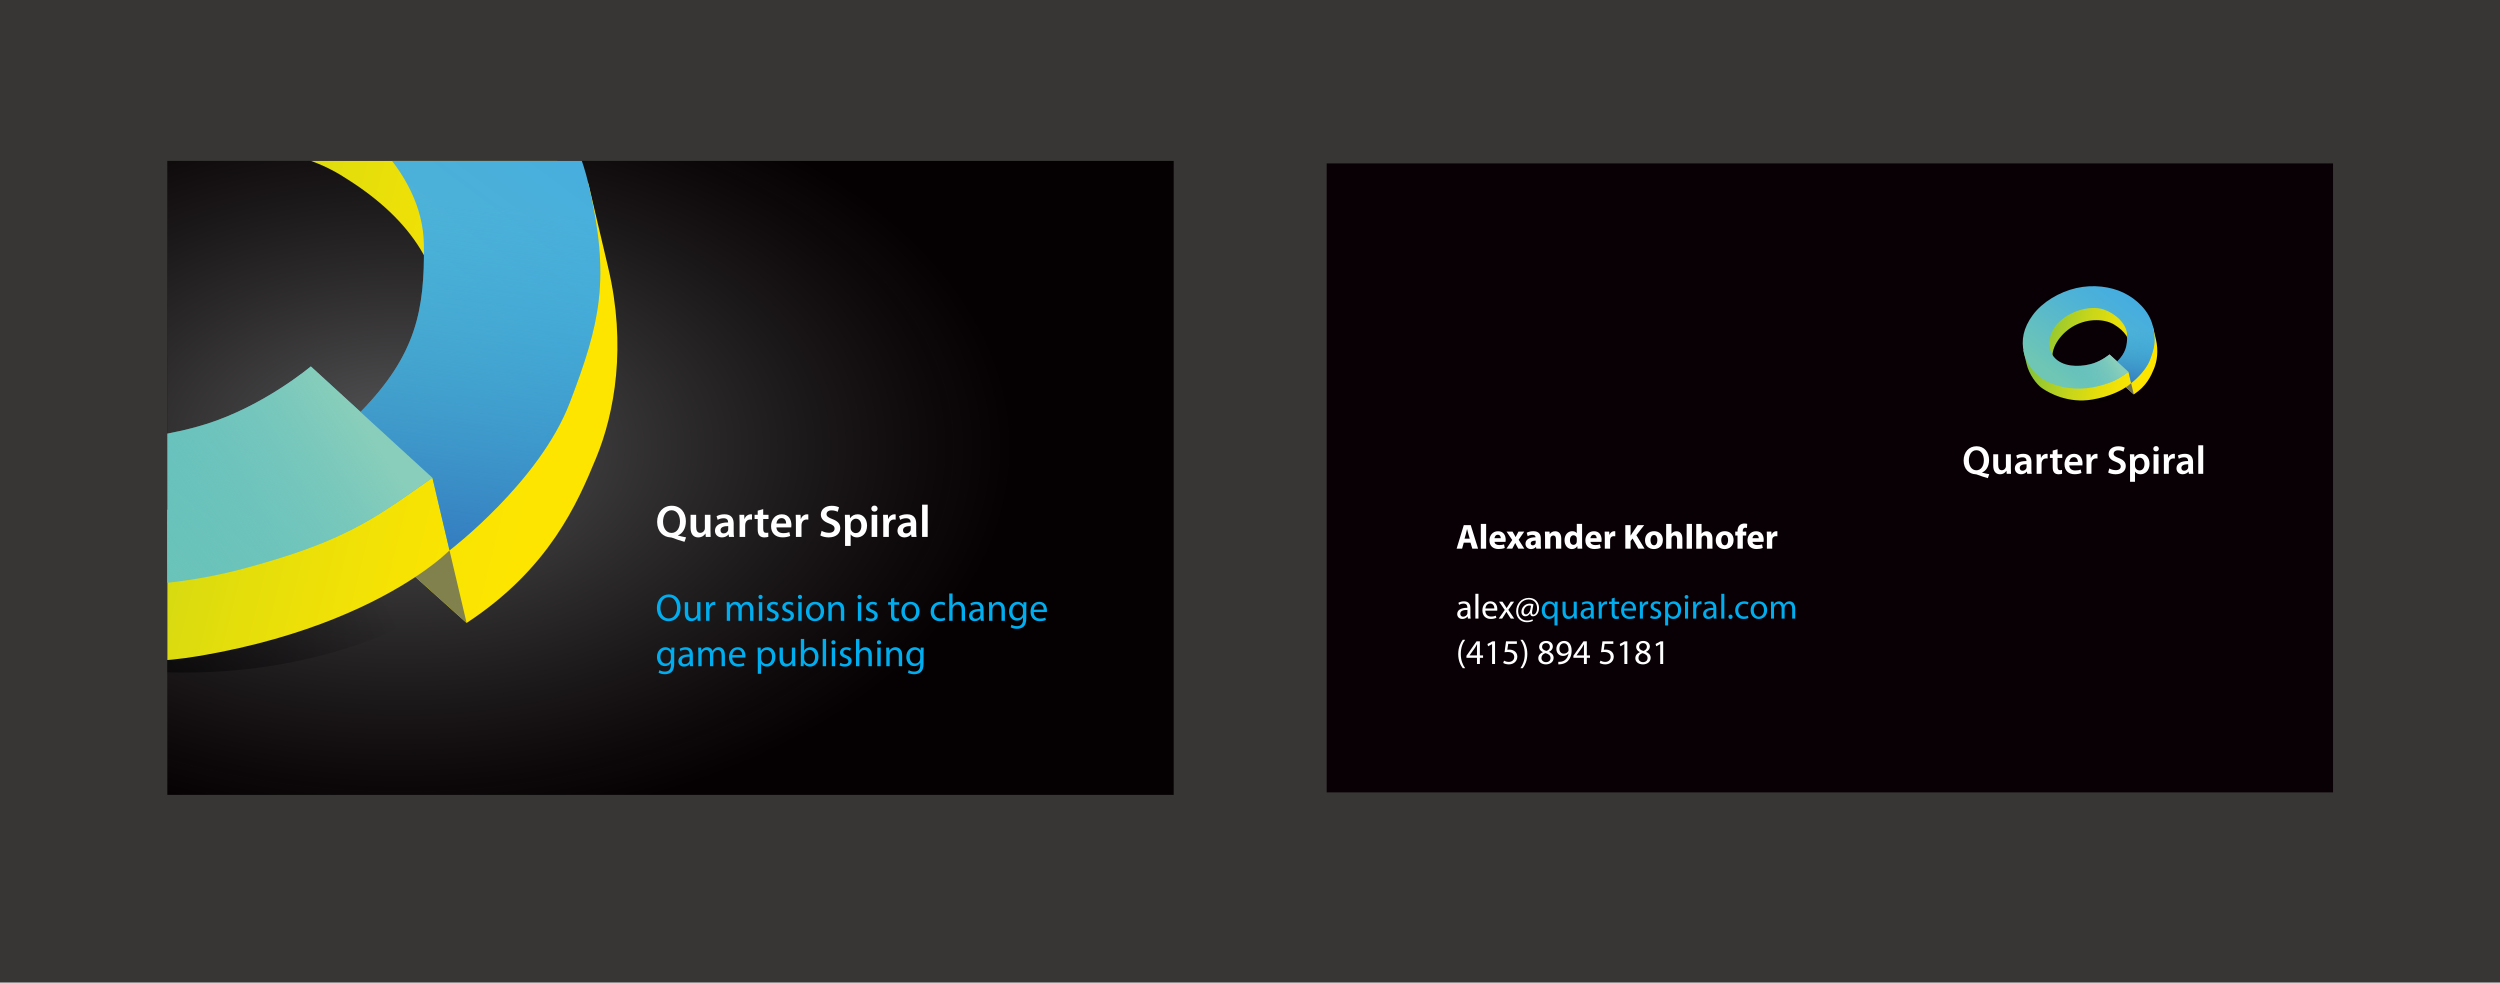 <?xml version="1.0" encoding="utf-8"?>
<!-- Generator: Adobe Illustrator 15.1.0, SVG Export Plug-In  -->
<!DOCTYPE svg PUBLIC "-//W3C//DTD SVG 1.1//EN" "http://www.w3.org/Graphics/SVG/1.1/DTD/svg11.dtd">
<svg version="1.1"
	 xmlns="http://www.w3.org/2000/svg" xmlns:xlink="http://www.w3.org/1999/xlink" xmlns:a="http://ns.adobe.com/AdobeSVGViewerExtensions/3.0/"
	 x="0px" y="0px" width="1463px" height="575px" viewBox="143.807 41.712 1463 575"
	 overflow="visible" enable-background="new 143.807 41.712 1463 575" xml:space="preserve">
<defs>
</defs>
<rect x="143.807" y="41.712" fill="#383535" width="1463" height="575"/>
<rect x="241.731" y="135.884" fill="#050001" width="588.914" height="370.982"/>
<g>
	<defs>
		<rect id="SVGID_1_" x="241.731" y="135.884" width="588.914" height="370.982"/>
	</defs>
	<clipPath id="SVGID_2_">
		<use xlink:href="#SVGID_1_"  overflow="visible"/>
	</clipPath>
	
		<radialGradient id="SVGID_3_" cx="406.484" cy="313.731" r="164.47" gradientTransform="matrix(2.176 0 0 1.359 -505.121 -122.708)" gradientUnits="userSpaceOnUse">
		<stop  offset="0" style="stop-color:#58595B"/>
		<stop  offset="1" style="stop-color:#404041;stop-opacity:0"/>
	</radialGradient>
	<path clip-path="url(#SVGID_2_)" fill="url(#SVGID_3_)" d="M737.554,303.747c0-123.473-160.269-223.57-357.965-223.57
		c-197.699,0-357.963,100.097-357.963,223.57c0,123.472,160.264,223.566,357.963,223.566
		C577.285,527.313,737.554,427.219,737.554,303.747z"/>
	<g clip-path="url(#SVGID_2_)">
		<linearGradient id="SVGID_4_" gradientUnits="userSpaceOnUse" x1="57.794" y1="374.935" x2="452.156" y2="158.371">
			<stop  offset="0" style="stop-color:#000000"/>
			<stop  offset="0.589" style="stop-color:#000000;stop-opacity:0"/>
		</linearGradient>
		<path fill="url(#SVGID_4_)" d="M438.168,152.846c8.918,18.202,13.867,37.979,13.867,58.687
			c0,89.48-91.387,162.018-204.117,162.018c-112.734,0-204.117-72.538-204.117-162.018c0-15.201,2.696-29.894,7.628-43.844
			c-23.704,27.039-37.502,59.159-37.502,93.647c0,96.08,106.624,173.958,238.148,173.958c131.525,0,238.146-77.879,238.146-173.958
			C490.221,220.292,470.716,182.594,438.168,152.846z"/>
		
			<linearGradient id="SVGID_5_" gradientUnits="userSpaceOnUse" x1="477.626" y1="251.864" x2="31.571" y2="71.121" gradientTransform="matrix(0.99 -0.14 0.14 0.99 -41.269 108.076)">
			<stop  offset="0" style="stop-color:#FDE500"/>
			<stop  offset="0.13" style="stop-color:#F7E303"/>
			<stop  offset="0.31" style="stop-color:#E5DE0B"/>
			<stop  offset="0.519" style="stop-color:#C8D619"/>
			<stop  offset="0.749" style="stop-color:#9FCB2C"/>
			<stop  offset="0.995" style="stop-color:#6BBC44"/>
			<stop  offset="1" style="stop-color:#6ABC45"/>
		</linearGradient>
		<path fill="url(#SVGID_5_)" d="M481.681,153.819c-27.949-48.374-81.154-90.86-148.726-103.8
			c-85.872-16.438-160.824,1.378-222.604,44.615c-62.52,43.749-87.117,88.272-98.041,148.151L1.974,239.59l11.878,50.395
			c9.649,42.223,38.583,78.764,57.851,92.241c26.224,18.336,98.44,58.93,189.579,43.214c63.422-10.936,103.85-31.708,125.614-46.101
			l29.974,26.926c48.333-31.727,64.862-70.04,75.807-96.609c10.953-26.573,17.785-65.729,7.081-111.158l-11.642-49.436
			L481.681,153.819z M404.249,239.742c0.487,27.749-14.847,60.351-38.802,86.8L336.07,300.13c0,0-31.705,31.461-106.955,41.885
			c-51.034,7.069-111.292-21.315-117.273-68.334c-6.109-48.106,36.11-101.333,82.49-125.818
			c53.969-28.492,114.737-24.454,148.79-3.762C382.079,167.785,403.476,196.643,404.249,239.742z"/>
		
			<linearGradient id="SVGID_6_" gradientUnits="userSpaceOnUse" x1="159.193" y1="210.866" x2="476.824" y2="-55.657" gradientTransform="matrix(0.973 -0.229 0.229 0.973 -59.629 180.644)">
			<stop  offset="0" style="stop-color:#6FC6B4"/>
			<stop  offset="0.032" style="stop-color:#6DC5B6"/>
			<stop  offset="0.654" style="stop-color:#4FB3D5"/>
			<stop  offset="1" style="stop-color:#44ACE1"/>
		</linearGradient>
		<path fill="url(#SVGID_6_)" d="M378.608,24.66C329.804,1.216,264.424-7.373,200.935,7.063
			C137.448,21.495,73.889,59.414,37.886,108.049c-36,48.637-44.503,95.069-33.235,142.903
			c11.267,47.834,47.393,92.09,102.126,114.138c54.742,22.05,119.562,25.559,180.186,9.188
			c46.502-12.556,67.086-23.604,88.893-38.368c0.008,0,0.008,0,0.008,0c6.63-4.489,13.369-9.314,20.988-14.634l10.002,42.494
			c0,0,52.629-40.034,70.381-86.462c17.749-46.424,24.03-72.412,10.879-128.246C474.963,93.229,427.417,48.108,378.608,24.66z
			 M396.852,321.276l-71.146-65.118c0,0-27.402,23.146-61.407,33.764c-34,10.617-96.421,17.946-136.126-13.343
			c-39.705-31.29-38.038-99.479,10.35-144.255c48.383-44.774,121.979-60.025,165.72-44.774
			c43.749,15.252,87.196,53.559,87.633,97.505c0.388,37.701-4.204,64.116-37.079,97.731"/>
		<g opacity="0.88">
			<path fill="#707457" d="M386.895,379.334l29.974,26.931l-10.015-42.495C406.854,363.77,400.554,370.296,386.895,379.334z"/>
		</g>
		
			<linearGradient id="SVGID_7_" gradientUnits="userSpaceOnUse" x1="223.162" y1="204.436" x2="362.288" y2="152.473" gradientTransform="matrix(0.973 -0.229 0.229 0.973 -59.629 180.644)">
			<stop  offset="0" style="stop-color:#6FC6B4;stop-opacity:0"/>
			<stop  offset="0.796" style="stop-color:#83CCB9;stop-opacity:0.796"/>
			<stop  offset="1" style="stop-color:#89CEBA"/>
		</linearGradient>
		<path fill="url(#SVGID_7_)" d="M264.299,289.916c-34.006,10.616-96.425,17.949-136.126-13.337
			c-4.303-3.393-8.092-7.243-11.418-11.423l-55.101,73.74c13.16,10.476,28.25,19.4,45.124,26.195
			c54.742,22.048,119.562,25.553,180.186,9.182c46.502-12.552,67.086-23.599,88.893-38.368c0.008,0,0.008,0,0.008,0
			c6.63-4.485,13.369-9.31,20.988-14.629l-71.146-65.118C325.706,256.158,298.304,279.296,264.299,289.916z"/>
		
			<linearGradient id="SVGID_8_" gradientUnits="userSpaceOnUse" x1="416.676" y1="279.718" x2="487.078" y2="95.331" gradientTransform="matrix(0.973 -0.229 0.229 0.973 -59.629 180.644)">
			<stop  offset="0" style="stop-color:#357FC1"/>
			<stop  offset="0.916" style="stop-color:#30A1DA;stop-opacity:0.084"/>
			<stop  offset="1" style="stop-color:#30A4DC;stop-opacity:0"/>
		</linearGradient>
		<path fill="url(#SVGID_8_)" d="M379.698,145.288c7.502,12.305,12.04,25.746,12.177,39.767
			c0.383,37.701-4.208,64.115-37.083,97.727l42.06,38.495l10.002,42.494c0,0,52.629-40.034,70.377-86.462
			c17.753-46.424,24.035-72.416,10.879-128.246c-2.025-8.619-4.878-16.982-8.427-25.049L379.698,145.288z"/>
	</g>
</g>
<path fill="#FFFFFF" d="M544.366,358.785c-2.499-0.692-4.732-1.436-6.992-2.313c-0.372-0.16-0.771-0.239-1.169-0.266
	c-4.148-0.213-7.842-3.27-7.842-9.092c0-5.557,3.428-9.438,8.56-9.438c5.184,0,8.267,3.988,8.267,9.064
	c0,4.308-1.994,7.205-4.625,8.269v0.106c1.542,0.425,3.27,0.797,4.732,1.063L544.366,358.785z M541.734,346.875
	c0-3.402-1.675-6.566-4.918-6.566c-3.271,0-4.998,3.11-4.998,6.699c0,3.589,1.834,6.566,4.971,6.566
	C539.926,353.574,541.734,350.649,541.734,346.875z"/>
<path fill="#FFFFFF" d="M559.57,352.032c0,1.542,0.053,2.818,0.106,3.881h-2.845l-0.159-1.941h-0.08
	c-0.558,0.905-1.834,2.234-4.173,2.234s-4.493-1.409-4.493-5.636v-7.603h3.27v7.044c0,2.153,0.691,3.535,2.419,3.535
	c1.329,0,2.18-0.903,2.498-1.754c0.134-0.266,0.187-0.638,0.187-1.011v-7.815h3.27V352.032z"/>
<path fill="#FFFFFF" d="M573.153,352.803c0,1.169,0.054,2.312,0.214,3.11h-2.952l-0.24-1.436h-0.079
	c-0.772,1.01-2.126,1.729-3.828,1.729c-2.606,0-4.067-1.888-4.067-3.855c0-3.244,2.897-4.918,7.683-4.892v-0.212
	c0-0.851-0.345-2.26-2.632-2.26c-1.276,0-2.605,0.399-3.482,0.958l-0.638-2.127c0.956-0.585,2.632-1.143,4.678-1.143
	c4.146,0,5.343,2.632,5.343,5.477V352.803z M569.964,349.586c-2.313-0.026-4.52,0.452-4.52,2.419c0,1.276,0.825,1.861,1.861,1.861
	c1.329,0,2.259-0.851,2.579-1.781c0.08-0.24,0.08-0.479,0.08-0.718V349.586z"/>
<path fill="#FFFFFF" d="M576.609,347.141c0-1.755-0.026-3.031-0.106-4.173h2.818l0.133,2.445h0.08
	c0.638-1.807,2.154-2.738,3.562-2.738c0.318,0,0.505,0.026,0.771,0.08v3.056c-0.292-0.053-0.585-0.079-0.983-0.079
	c-1.542,0-2.632,0.983-2.924,2.472c-0.053,0.293-0.08,0.638-0.08,0.983v6.726h-3.27V347.141z"/>
<path fill="#FFFFFF" d="M590.433,339.645v3.323h3.111v2.445h-3.111v5.716c0,1.594,0.425,2.392,1.675,2.392
	c0.585,0,0.904-0.027,1.276-0.133l0.053,2.472c-0.479,0.186-1.356,0.346-2.367,0.346c-1.222,0-2.206-0.398-2.818-1.063
	c-0.718-0.745-1.036-1.941-1.036-3.643v-6.087h-1.834v-2.445h1.834v-2.419L590.433,339.645z"/>
<path fill="#FFFFFF" d="M598.169,350.357c0.08,2.339,1.887,3.35,3.986,3.35c1.516,0,2.579-0.24,3.589-0.585l0.479,2.234
	c-1.116,0.478-2.659,0.823-4.519,0.823c-4.2,0-6.672-2.578-6.672-6.54c0-3.589,2.18-6.964,6.327-6.964
	c4.199,0,5.582,3.456,5.582,6.3c0,0.612-0.053,1.09-0.106,1.382H598.169z M603.857,348.071c0.027-1.196-0.504-3.164-2.685-3.164
	c-2.02,0-2.87,1.834-3.003,3.164H603.857z"/>
<path fill="#FFFFFF" d="M609.572,347.141c0-1.755-0.026-3.031-0.106-4.173h2.818l0.133,2.445h0.08
	c0.638-1.807,2.154-2.738,3.562-2.738c0.318,0,0.505,0.026,0.771,0.08v3.056c-0.293-0.053-0.585-0.079-0.984-0.079
	c-1.542,0-2.632,0.983-2.924,2.472c-0.053,0.293-0.08,0.638-0.08,0.983v6.726h-3.27V347.141z"/>
<path fill="#FFFFFF" d="M624.618,352.351c1.036,0.612,2.659,1.143,4.333,1.143c2.074,0,3.243-0.983,3.243-2.445
	c0-1.355-0.903-2.153-3.163-2.978c-2.977-1.063-4.864-2.632-4.864-5.211c0-2.95,2.445-5.157,6.353-5.157
	c1.94,0,3.35,0.425,4.281,0.903l-0.771,2.632c-0.665-0.345-1.915-0.851-3.589-0.851c-2.074,0-2.95,1.09-2.95,2.154
	c0,1.382,1.036,2.02,3.428,2.95c3.111,1.17,4.599,2.738,4.599,5.317c0,2.897-2.18,5.396-6.779,5.396
	c-1.914,0-3.881-0.532-4.864-1.144L624.618,352.351z"/>
<path fill="#FFFFFF" d="M638.335,347.273c0-1.701-0.053-3.084-0.106-4.306h2.871l0.16,1.993h0.053
	c0.958-1.461,2.472-2.285,4.44-2.285c2.978,0,5.45,2.552,5.45,6.593c0,4.679-2.952,6.938-5.902,6.938
	c-1.622,0-2.978-0.691-3.642-1.729h-0.053v6.7h-3.27V347.273z M641.604,350.49c0,0.32,0.027,0.612,0.08,0.905
	c0.345,1.329,1.489,2.286,2.897,2.286c2.074,0,3.297-1.728,3.297-4.28c0-2.286-1.117-4.148-3.217-4.148
	c-1.356,0-2.605,0.984-2.951,2.419c-0.054,0.266-0.107,0.559-0.107,0.825V350.49z"/>
<path fill="#FFFFFF" d="M657.368,339.352c0,0.957-0.718,1.754-1.861,1.754c-1.089,0-1.807-0.797-1.807-1.754
	c0-1.011,0.744-1.781,1.834-1.781C656.65,337.571,657.341,338.341,657.368,339.352z M653.886,355.913v-12.946h3.27v12.946H653.886z"
	/>
<path fill="#FFFFFF" d="M660.691,347.141c0-1.755-0.026-3.031-0.105-4.173h2.817l0.133,2.445h0.08
	c0.638-1.807,2.154-2.738,3.562-2.738c0.318,0,0.505,0.026,0.771,0.08v3.056c-0.292-0.053-0.585-0.079-0.983-0.079
	c-1.543,0-2.632,0.983-2.925,2.472c-0.053,0.293-0.08,0.638-0.08,0.983v6.726h-3.271V347.141z"/>
<path fill="#FFFFFF" d="M679.964,352.803c0,1.169,0.054,2.312,0.214,3.11h-2.951l-0.24-1.436h-0.079
	c-0.772,1.01-2.127,1.729-3.828,1.729c-2.606,0-4.068-1.888-4.068-3.855c0-3.244,2.897-4.918,7.683-4.892v-0.212
	c0-0.851-0.346-2.26-2.632-2.26c-1.276,0-2.606,0.399-3.482,0.958l-0.638-2.127c0.957-0.585,2.632-1.143,4.679-1.143
	c4.147,0,5.343,2.632,5.343,5.477V352.803z M676.775,349.586c-2.313-0.026-4.52,0.452-4.52,2.419c0,1.276,0.825,1.861,1.861,1.861
	c1.329,0,2.26-0.851,2.579-1.781c0.08-0.24,0.08-0.479,0.08-0.718V349.586z"/>
<path fill="#FFFFFF" d="M683.42,337.039h3.27v18.875h-3.27V337.039z"/>
<path fill="#00ADEE" d="M542.072,397.25c0,5.197-3.172,7.987-7.041,7.987c-4.026,0-6.816-3.127-6.816-7.716
	c0-4.814,2.97-7.963,7.019-7.963C539.396,389.558,542.072,392.729,542.072,397.25z M530.285,397.476
	c0,3.262,1.754,6.164,4.859,6.164c3.104,0,4.858-2.856,4.858-6.299c0-3.036-1.574-6.187-4.836-6.187
	C531.904,391.154,530.285,394.168,530.285,397.476z"/>
<path fill="#00ADEE" d="M553.724,401.997c0,1.147,0.021,2.138,0.09,2.993h-1.754l-0.113-1.777h-0.045
	c-0.496,0.877-1.665,2.025-3.6,2.025c-1.709,0-3.757-0.968-3.757-4.77v-6.366h1.98v6.006c0,2.07,0.652,3.487,2.429,3.487
	c1.328,0,2.25-0.923,2.61-1.822c0.113-0.27,0.18-0.63,0.18-1.012v-6.659h1.98V401.997z"/>
<path fill="#00ADEE" d="M557.006,397.498c0-1.282-0.023-2.384-0.09-3.396h1.732l0.09,2.159h0.067
	c0.495-1.462,1.71-2.384,3.037-2.384c0.203,0,0.359,0.022,0.54,0.045v1.867c-0.202-0.045-0.405-0.045-0.674-0.045
	c-1.396,0-2.386,1.035-2.655,2.519c-0.045,0.271-0.067,0.608-0.067,0.923v5.804h-1.98V397.498z"/>
<path fill="#00ADEE" d="M569.13,397.048c0-1.147-0.045-2.047-0.089-2.946h1.732l0.09,1.777h0.067
	c0.607-1.035,1.62-2.002,3.442-2.002c1.461,0,2.587,0.9,3.059,2.182h0.045c0.337-0.63,0.787-1.08,1.237-1.417
	c0.652-0.495,1.35-0.765,2.384-0.765c1.462,0,3.6,0.945,3.6,4.724v6.389h-1.934v-6.142c0-2.114-0.788-3.351-2.363-3.351
	c-1.147,0-2.001,0.832-2.362,1.777c-0.089,0.292-0.158,0.63-0.158,0.989v6.727h-1.934v-6.524c0-1.732-0.765-2.969-2.272-2.969
	c-1.215,0-2.137,0.989-2.452,1.979c-0.112,0.27-0.158,0.629-0.158,0.966v6.547h-1.934V397.048z"/>
<path fill="#00ADEE" d="M590.094,391.042c0,0.675-0.472,1.214-1.26,1.214c-0.72,0-1.192-0.54-1.192-1.214s0.496-1.238,1.237-1.238
	C589.599,389.804,590.094,390.344,590.094,391.042z M587.89,404.99v-10.888h1.98v10.888H587.89z"/>
<path fill="#00ADEE" d="M592.882,402.988c0.608,0.359,1.643,0.765,2.633,0.765c1.417,0,2.092-0.698,2.092-1.62
	c0-0.945-0.562-1.439-2.001-1.98c-1.98-0.72-2.903-1.777-2.903-3.082c0-1.754,1.44-3.194,3.757-3.194
	c1.102,0,2.07,0.292,2.655,0.675l-0.473,1.439c-0.427-0.271-1.214-0.653-2.227-0.653c-1.17,0-1.8,0.675-1.8,1.485
	c0,0.899,0.63,1.305,2.048,1.867c1.867,0.698,2.856,1.643,2.856,3.262c0,1.935-1.506,3.285-4.049,3.285
	c-1.192,0-2.295-0.316-3.06-0.765L592.882,402.988z"/>
<path fill="#00ADEE" d="M601.789,402.988c0.608,0.359,1.643,0.765,2.633,0.765c1.417,0,2.092-0.698,2.092-1.62
	c0-0.945-0.562-1.439-2.002-1.98c-1.98-0.72-2.903-1.777-2.903-3.082c0-1.754,1.44-3.194,3.757-3.194
	c1.103,0,2.07,0.292,2.655,0.675l-0.473,1.439c-0.428-0.271-1.214-0.653-2.227-0.653c-1.17,0-1.8,0.675-1.8,1.485
	c0,0.899,0.63,1.305,2.048,1.867c1.867,0.698,2.856,1.643,2.856,3.262c0,1.935-1.506,3.285-4.049,3.285
	c-1.193,0-2.295-0.316-3.06-0.765L601.789,402.988z"/>
<path fill="#00ADEE" d="M613.171,391.042c0,0.675-0.472,1.214-1.26,1.214c-0.72,0-1.192-0.54-1.192-1.214s0.496-1.238,1.237-1.238
	C612.676,389.804,613.171,390.344,613.171,391.042z M610.967,404.99v-10.888h1.98v10.888H610.967z"/>
<path fill="#00ADEE" d="M626.083,399.455c0,4.027-2.812,5.782-5.422,5.782c-2.924,0-5.219-2.16-5.219-5.602
	c0-3.623,2.408-5.759,5.4-5.759C623.969,393.876,626.083,396.148,626.083,399.455z M617.467,399.568c0,2.384,1.35,4.185,3.285,4.185
	c1.889,0,3.307-1.777,3.307-4.229c0-1.845-0.922-4.162-3.262-4.162C618.479,395.361,617.467,397.521,617.467,399.568z"/>
<path fill="#00ADEE" d="M628.579,397.048c0-1.147-0.022-2.047-0.089-2.946h1.754l0.113,1.799h0.045c0.541-1.012,1.8-2.024,3.6-2.024
	c1.506,0,3.847,0.9,3.847,4.634v6.479h-1.979v-6.276c0-1.755-0.652-3.217-2.52-3.217c-1.282,0-2.294,0.922-2.654,2.024
	c-0.089,0.247-0.135,0.584-0.135,0.921v6.547h-1.98V397.048z"/>
<path fill="#00ADEE" d="M648.036,391.042c0,0.675-0.472,1.214-1.26,1.214c-0.719,0-1.191-0.54-1.191-1.214s0.495-1.238,1.237-1.238
	C647.541,389.804,648.036,390.344,648.036,391.042z M645.831,404.99v-10.888h1.98v10.888H645.831z"/>
<path fill="#00ADEE" d="M650.824,402.988c0.608,0.359,1.643,0.765,2.633,0.765c1.417,0,2.092-0.698,2.092-1.62
	c0-0.945-0.562-1.439-2.002-1.98c-1.98-0.72-2.902-1.777-2.902-3.082c0-1.754,1.439-3.194,3.757-3.194
	c1.103,0,2.07,0.292,2.655,0.675l-0.473,1.439c-0.427-0.271-1.214-0.653-2.227-0.653c-1.17,0-1.8,0.675-1.8,1.485
	c0,0.899,0.63,1.305,2.048,1.867c1.867,0.698,2.856,1.643,2.856,3.262c0,1.935-1.506,3.285-4.049,3.285
	c-1.193,0-2.295-0.316-3.06-0.765L650.824,402.988z"/>
<path fill="#00ADEE" d="M667.154,391.491v2.61h2.835v1.506h-2.835v5.872c0,1.35,0.383,2.115,1.485,2.115
	c0.541,0,0.855-0.045,1.147-0.135l0.09,1.506c-0.382,0.136-0.989,0.271-1.754,0.271c-0.923,0-1.665-0.316-2.138-0.833
	c-0.539-0.607-0.765-1.574-0.765-2.856v-5.94h-1.686v-1.506h1.686v-2.025L667.154,391.491z"/>
<path fill="#00ADEE" d="M681.934,399.455c0,4.027-2.812,5.782-5.422,5.782c-2.924,0-5.219-2.16-5.219-5.602
	c0-3.623,2.407-5.759,5.399-5.759C679.82,393.876,681.934,396.148,681.934,399.455z M673.317,399.568
	c0,2.384,1.35,4.185,3.285,4.185c1.889,0,3.307-1.777,3.307-4.229c0-1.845-0.922-4.162-3.262-4.162
	C674.33,395.361,673.317,397.521,673.317,399.568z"/>
<path fill="#00ADEE" d="M696.959,404.607c-0.518,0.248-1.665,0.63-3.127,0.63c-3.284,0-5.422-2.228-5.422-5.557
	c0-3.353,2.294-5.804,5.849-5.804c1.171,0,2.204,0.292,2.745,0.584l-0.45,1.508c-0.473-0.248-1.214-0.518-2.295-0.518
	c-2.498,0-3.847,1.867-3.847,4.117c0,2.519,1.621,4.072,3.781,4.072c1.125,0,1.867-0.27,2.429-0.517L696.959,404.607z"/>
<path fill="#00ADEE" d="M699.275,389.017h1.98v6.817h0.045c0.314-0.563,0.81-1.081,1.417-1.418c0.585-0.337,1.282-0.539,2.025-0.539
	c1.462,0,3.802,0.9,3.802,4.634v6.479h-1.979v-6.254c0-1.754-0.652-3.217-2.52-3.217c-1.282,0-2.271,0.901-2.654,1.958
	c-0.113,0.292-0.135,0.584-0.135,0.945v6.569h-1.98V389.017z"/>
<path fill="#00ADEE" d="M719.407,402.379c0,0.946,0.045,1.868,0.159,2.61h-1.778l-0.157-1.372h-0.067
	c-0.608,0.855-1.778,1.62-3.33,1.62c-2.205,0-3.329-1.553-3.329-3.127c0-2.632,2.339-4.072,6.546-4.05v-0.225
	c0-0.877-0.248-2.519-2.475-2.497c-1.035,0-2.092,0.292-2.857,0.81l-0.45-1.327c0.9-0.562,2.227-0.945,3.6-0.945
	c3.329,0,4.138,2.272,4.138,4.432V402.379z M717.495,399.433c-2.16-0.044-4.611,0.338-4.611,2.453c0,1.305,0.856,1.889,1.845,1.889
	c1.44,0,2.363-0.899,2.677-1.822c0.067-0.225,0.089-0.449,0.089-0.63V399.433z"/>
<path fill="#00ADEE" d="M722.601,397.048c0-1.147-0.023-2.047-0.09-2.946h1.754l0.114,1.799h0.044
	c0.541-1.012,1.799-2.024,3.599-2.024c1.508,0,3.848,0.9,3.848,4.634v6.479h-1.979v-6.276c0-1.755-0.653-3.217-2.52-3.217
	c-1.283,0-2.295,0.922-2.655,2.024c-0.089,0.247-0.135,0.584-0.135,0.921v6.547h-1.979V397.048z"/>
<path fill="#00ADEE" d="M744.399,403.392c0,2.52-0.519,4.027-1.554,4.994c-1.079,0.967-2.609,1.305-3.981,1.305
	c-1.305,0-2.746-0.314-3.623-0.9l0.495-1.529c0.721,0.472,1.845,0.876,3.195,0.876c2.023,0,3.508-1.058,3.508-3.824v-1.192h-0.043
	c-0.584,1.012-1.778,1.822-3.464,1.822c-2.7,0-4.634-2.294-4.634-5.309c0-3.69,2.407-5.759,4.927-5.759
	c1.889,0,2.902,0.967,3.397,1.867h0.043l0.067-1.642h1.756c-0.067,0.765-0.089,1.664-0.089,2.969V403.392z M742.417,398.397
	c0-0.337-0.022-0.63-0.113-0.876c-0.359-1.17-1.305-2.115-2.766-2.115c-1.891,0-3.241,1.597-3.241,4.117
	c0,2.137,1.103,3.914,3.217,3.914c1.239,0,2.34-0.765,2.746-2.023c0.113-0.338,0.157-0.72,0.157-1.057V398.397z"/>
<path fill="#00ADEE" d="M748.76,399.905c0.045,2.677,1.732,3.779,3.733,3.779c1.417,0,2.294-0.248,3.015-0.562l0.36,1.417
	c-0.696,0.315-1.912,0.698-3.644,0.698c-3.352,0-5.355-2.228-5.355-5.512c0-3.285,1.936-5.849,5.107-5.849
	c3.577,0,4.5,3.104,4.5,5.106c0,0.406-0.022,0.698-0.069,0.923H748.76z M754.565,398.488c0.021-1.237-0.518-3.194-2.746-3.194
	c-2.023,0-2.879,1.822-3.037,3.194H754.565z"/>
<path fill="#00ADEE" d="M538.361,429.975c0,2.521-0.518,4.027-1.553,4.995c-1.079,0.967-2.61,1.305-3.982,1.305
	c-1.305,0-2.745-0.315-3.622-0.9l0.495-1.529c0.72,0.473,1.845,0.877,3.195,0.877c2.024,0,3.509-1.058,3.509-3.824v-1.191h-0.046
	c-0.584,1.012-1.777,1.821-3.463,1.821c-2.7,0-4.635-2.295-4.635-5.309c0-3.69,2.407-5.759,4.927-5.759
	c1.889,0,2.902,0.966,3.396,1.867h0.045l0.067-1.643h1.755c-0.068,0.765-0.09,1.664-0.09,2.97V429.975z M536.381,424.98
	c0-0.338-0.023-0.63-0.113-0.877c-0.359-1.17-1.304-2.114-2.767-2.114c-1.89,0-3.24,1.597-3.24,4.116
	c0,2.138,1.102,3.914,3.217,3.914c1.238,0,2.34-0.765,2.745-2.023c0.113-0.337,0.158-0.721,0.158-1.058V424.98z"/>
<path fill="#00ADEE" d="M549.269,428.963c0,0.944,0.045,1.866,0.158,2.609h-1.777l-0.158-1.372h-0.067
	c-0.607,0.854-1.777,1.62-3.33,1.62c-2.205,0-3.33-1.554-3.33-3.127c0-2.632,2.34-4.072,6.546-4.051v-0.225
	c0-0.877-0.248-2.519-2.474-2.497c-1.036,0-2.093,0.293-2.858,0.81l-0.449-1.326c0.899-0.562,2.227-0.944,3.6-0.944
	c3.329,0,4.138,2.271,4.138,4.431V428.963z M547.357,426.016c-2.16-0.044-4.612,0.338-4.612,2.453c0,1.305,0.855,1.889,1.845,1.889
	c1.44,0,2.363-0.9,2.677-1.822c0.067-0.225,0.09-0.449,0.09-0.63V426.016z"/>
<path fill="#00ADEE" d="M552.462,423.631c0-1.147-0.045-2.048-0.09-2.946h1.732l0.09,1.777h0.067
	c0.608-1.036,1.621-2.002,3.443-2.002c1.461,0,2.587,0.898,3.059,2.182h0.045c0.337-0.631,0.787-1.08,1.237-1.417
	c0.652-0.495,1.35-0.765,2.384-0.765c1.463,0,3.6,0.944,3.6,4.724v6.389h-1.934v-6.142c0-2.114-0.788-3.352-2.362-3.352
	c-1.147,0-2.002,0.832-2.362,1.777c-0.09,0.293-0.158,0.63-0.158,0.989v6.727h-1.934v-6.523c0-1.732-0.765-2.97-2.272-2.97
	c-1.215,0-2.137,0.989-2.452,1.979c-0.112,0.27-0.158,0.63-0.158,0.968v6.546h-1.934V423.631z"/>
<path fill="#00ADEE" d="M572.324,426.488c0.045,2.677,1.732,3.778,3.734,3.778c1.417,0,2.294-0.247,3.015-0.561l0.36,1.416
	c-0.698,0.315-1.912,0.698-3.644,0.698c-3.353,0-5.355-2.228-5.355-5.512c0-3.285,1.935-5.849,5.107-5.849
	c3.577,0,4.5,3.104,4.5,5.105c0,0.406-0.023,0.698-0.068,0.923H572.324z M578.127,425.07c0.022-1.237-0.517-3.194-2.745-3.194
	c-2.025,0-2.879,1.822-3.037,3.194H578.127z"/>
<path fill="#00ADEE" d="M587.259,424.239c0-1.396-0.045-2.521-0.09-3.555h1.755l0.112,1.867h0.045
	c0.786-1.327,2.091-2.092,3.869-2.092c2.655,0,4.635,2.227,4.635,5.512c0,3.913-2.408,5.849-4.972,5.849
	c-1.44,0-2.7-0.63-3.352-1.711h-0.045v5.917h-1.957V424.239z M589.215,427.141c0,0.293,0.023,0.562,0.09,0.81
	c0.36,1.373,1.552,2.316,2.969,2.316c2.093,0,3.307-1.709,3.307-4.205c0-2.16-1.147-4.027-3.239-4.027
	c-1.35,0-2.632,0.945-2.993,2.43c-0.067,0.247-0.135,0.539-0.135,0.788V427.141z"/>
<path fill="#00ADEE" d="M609.168,428.58c0,1.147,0.021,2.138,0.089,2.992h-1.754l-0.113-1.777h-0.045
	c-0.496,0.878-1.665,2.025-3.6,2.025c-1.709,0-3.757-0.968-3.757-4.771v-6.365h1.98v6.006c0,2.07,0.652,3.487,2.429,3.487
	c1.328,0,2.25-0.923,2.61-1.822c0.112-0.27,0.179-0.63,0.179-1.013v-6.658h1.98V428.58z"/>
<path fill="#00ADEE" d="M612.451,415.601h1.957v6.838h0.045c0.698-1.214,1.957-1.979,3.712-1.979c2.722,0,4.612,2.249,4.612,5.533
	c0,3.892-2.475,5.827-4.905,5.827c-1.574,0-2.834-0.607-3.667-2.025h-0.045l-0.112,1.777h-1.688c0.045-0.743,0.09-1.845,0.09-2.812
	V415.601z M614.408,427.208c0,0.248,0.023,0.495,0.09,0.72c0.36,1.372,1.53,2.317,2.969,2.317c2.093,0,3.307-1.688,3.307-4.184
	c0-2.184-1.125-4.051-3.262-4.051c-1.327,0-2.587,0.945-2.992,2.431c-0.068,0.247-0.113,0.518-0.113,0.832V427.208z"/>
<path fill="#00ADEE" d="M625.249,415.601h1.979v15.972h-1.979V415.601z"/>
<path fill="#00ADEE" d="M632.761,417.625c0,0.675-0.472,1.214-1.26,1.214c-0.72,0-1.192-0.539-1.192-1.214s0.495-1.238,1.237-1.238
	C632.266,416.387,632.761,416.928,632.761,417.625z M630.557,431.572v-10.888h1.98v10.888H630.557z"/>
<path fill="#00ADEE" d="M635.549,429.57c0.607,0.359,1.642,0.765,2.633,0.765c1.417,0,2.091-0.697,2.091-1.619
	c0-0.945-0.562-1.44-2.002-1.979c-1.979-0.721-2.902-1.777-2.902-3.082c0-1.755,1.44-3.194,3.757-3.194
	c1.103,0,2.07,0.291,2.655,0.674l-0.473,1.44c-0.427-0.271-1.214-0.653-2.227-0.653c-1.17,0-1.8,0.675-1.8,1.484
	c0,0.9,0.63,1.306,2.048,1.868c1.867,0.698,2.857,1.643,2.857,3.262c0,1.935-1.507,3.285-4.049,3.285
	c-1.193,0-2.295-0.316-3.061-0.766L635.549,429.57z"/>
<path fill="#00ADEE" d="M644.727,415.601h1.98v6.816h0.045c0.314-0.563,0.81-1.081,1.417-1.418c0.585-0.338,1.282-0.539,2.025-0.539
	c1.461,0,3.802,0.898,3.802,4.634v6.479h-1.979v-6.254c0-1.754-0.653-3.217-2.52-3.217c-1.282,0-2.271,0.9-2.654,1.957
	c-0.113,0.292-0.134,0.584-0.134,0.944v6.569h-1.98V415.601z"/>
<path fill="#00ADEE" d="M659.415,417.625c0,0.675-0.472,1.214-1.26,1.214c-0.72,0-1.192-0.539-1.192-1.214s0.496-1.238,1.237-1.238
	C658.92,416.387,659.415,416.928,659.415,417.625z M657.21,431.572v-10.888h1.98v10.888H657.21z"/>
<path fill="#00ADEE" d="M662.473,423.631c0-1.147-0.022-2.048-0.089-2.946h1.754l0.113,1.799h0.045c0.541-1.013,1.8-2.023,3.6-2.023
	c1.507,0,3.847,0.898,3.847,4.634v6.479h-1.979v-6.276c0-1.755-0.653-3.217-2.52-3.217c-1.282,0-2.294,0.923-2.654,2.024
	c-0.089,0.247-0.134,0.585-0.134,0.923v6.546h-1.98V423.631z"/>
<path fill="#00ADEE" d="M684.271,429.975c0,2.521-0.519,4.027-1.553,4.995c-1.079,0.967-2.61,1.305-3.982,1.305
	c-1.305,0-2.745-0.315-3.623-0.9l0.496-1.529c0.719,0.473,1.845,0.877,3.195,0.877c2.024,0,3.509-1.058,3.509-3.824v-1.191h-0.045
	c-0.584,1.012-1.777,1.821-3.463,1.821c-2.7,0-4.635-2.295-4.635-5.309c0-3.69,2.407-5.759,4.927-5.759
	c1.889,0,2.902,0.966,3.396,1.867h0.045l0.066-1.643h1.756c-0.068,0.765-0.09,1.664-0.09,2.97V429.975z M682.291,424.98
	c0-0.338-0.023-0.63-0.113-0.877c-0.359-1.17-1.305-2.114-2.767-2.114c-1.89,0-3.24,1.597-3.24,4.116
	c0,2.138,1.103,3.914,3.217,3.914c1.238,0,2.34-0.765,2.745-2.023c0.113-0.337,0.158-0.721,0.158-1.058V424.98z"/>
<rect x="920.189" y="137.34" fill="#080004" width="588.915" height="368.071"/>
<path fill="#FFFFFF" d="M1000.408,359.274l-0.98,3.533h-3.212l4.192-13.773h4.087l4.292,13.773h-3.374l-1.062-3.533H1000.408z
	 M1003.902,356.941l-0.859-2.922c-0.245-0.817-0.489-1.84-0.695-2.654h-0.041c-0.204,0.814-0.408,1.857-0.632,2.654l-0.817,2.922
	H1003.902z"/>
<path fill="#FFFFFF" d="M1010.387,348.299h3.106v14.509h-3.106V348.299z"/>
<path fill="#FFFFFF" d="M1018.402,358.803c0.081,1.288,1.369,1.901,2.818,1.901c1.062,0,1.922-0.144,2.761-0.43l0.409,2.104
	c-1.022,0.43-2.27,0.634-3.617,0.634c-3.395,0-5.335-1.96-5.335-5.088c0-2.534,1.573-5.335,5.048-5.335
	c3.229,0,4.455,2.515,4.455,4.987c0,0.531-0.062,1.003-0.102,1.227H1018.402z M1022.06,356.678c0-0.757-0.328-2.025-1.758-2.025
	c-1.308,0-1.839,1.207-1.921,2.025H1022.06z"/>
<path fill="#FFFFFF" d="M1028.933,352.815l0.98,1.674c0.285,0.511,0.553,1.002,0.816,1.493h0.042
	c0.266-0.551,0.511-1.042,0.776-1.533l0.879-1.634h3.371l-3.289,4.761l3.331,5.231h-3.515l-1-1.796
	c-0.288-0.491-0.531-1.003-0.779-1.514h-0.061c-0.245,0.531-0.511,1.022-0.756,1.514l-0.941,1.796h-3.412l3.393-5.087l-3.311-4.905
	H1028.933z"/>
<path fill="#FFFFFF" d="M1045.491,360.396c0,0.939,0.042,1.86,0.164,2.411h-2.8l-0.184-1.003h-0.06
	c-0.655,0.799-1.678,1.227-2.861,1.227c-2.023,0-3.229-1.468-3.229-3.062c0-2.597,2.328-3.823,5.865-3.823v-0.124
	c0-0.551-0.286-1.308-1.818-1.308c-1.023,0-2.105,0.347-2.761,0.757l-0.571-2.004c0.695-0.389,2.064-0.9,3.882-0.9
	c3.331,0,4.373,1.963,4.373,4.334V360.396z M1042.488,358.088c-1.633,0-2.901,0.388-2.901,1.574c0,0.797,0.532,1.186,1.227,1.186
	c0.756,0,1.409-0.511,1.614-1.146c0.041-0.164,0.061-0.348,0.061-0.531V358.088z"/>
<path fill="#FFFFFF" d="M1047.972,356.003c0-1.246-0.041-2.289-0.082-3.188h2.697l0.144,1.39h0.06
	c0.41-0.655,1.41-1.616,3.088-1.616c2.043,0,3.574,1.369,3.574,4.312v5.906h-3.105v-5.539c0-1.286-0.449-2.165-1.572-2.165
	c-0.859,0-1.371,0.592-1.596,1.165c-0.08,0.205-0.101,0.489-0.101,0.776v5.763h-3.106V356.003z"/>
<path fill="#FFFFFF" d="M1069.642,348.299v11.526c0,1.121,0.04,2.308,0.08,2.982h-2.76l-0.121-1.448h-0.062
	c-0.611,1.101-1.838,1.672-3.127,1.672c-2.369,0-4.27-2.02-4.27-5.127c-0.021-3.374,2.084-5.337,4.475-5.337
	c1.248,0,2.186,0.451,2.639,1.126h0.039v-5.395H1069.642z M1066.535,357.045c0-0.163,0-0.388-0.039-0.571
	c-0.188-0.818-0.859-1.514-1.822-1.514c-1.43,0-2.145,1.267-2.145,2.841c0,1.697,0.839,2.76,2.125,2.76
	c0.898,0,1.635-0.613,1.818-1.492c0.043-0.226,0.062-0.47,0.062-0.715V357.045z"/>
<path fill="#FFFFFF" d="M1074.531,358.803c0.083,1.288,1.369,1.901,2.821,1.901c1.064,0,1.921-0.144,2.758-0.43l0.411,2.104
	c-1.022,0.43-2.268,0.634-3.618,0.634c-3.393,0-5.336-1.96-5.336-5.088c0-2.534,1.576-5.335,5.048-5.335
	c3.23,0,4.457,2.515,4.457,4.987c0,0.531-0.062,1.003-0.104,1.227H1074.531z M1078.189,356.678c0-0.757-0.325-2.025-1.758-2.025
	c-1.307,0-1.838,1.207-1.921,2.025H1078.189z"/>
<path fill="#FFFFFF" d="M1082.937,356.104c0-1.472-0.02-2.433-0.08-3.289h2.656l0.123,1.837h0.081
	c0.511-1.47,1.717-2.085,2.698-2.085c0.285,0,0.429,0.021,0.652,0.063v2.923c-0.244-0.042-0.489-0.082-0.837-0.082
	c-1.145,0-1.921,0.613-2.127,1.573c-0.039,0.204-0.06,0.45-0.06,0.695v5.067h-3.107V356.104z"/>
<path fill="#FFFFFF" d="M1094.941,349.034h3.086v6.09h0.041c0.307-0.531,0.633-1.022,0.961-1.514l3.107-4.576h3.842l-4.558,5.866
	l4.78,7.907h-3.617l-3.391-5.946l-1.166,1.45v4.496h-3.086V349.034z"/>
<path fill="#FFFFFF" d="M1116.917,357.7c0,3.659-2.597,5.331-5.271,5.331c-2.925,0-5.173-1.921-5.173-5.147
	c0-3.251,2.124-5.316,5.356-5.316C1114.873,352.567,1116.917,354.673,1116.917,357.7z M1109.682,357.801
	c0,1.717,0.715,3.005,2.042,3.005c1.227,0,1.983-1.206,1.983-3.025c0-1.47-0.573-2.984-1.983-2.984
	C1110.255,354.796,1109.682,356.33,1109.682,357.801z"/>
<path fill="#FFFFFF" d="M1118.846,348.299h3.104v5.721h0.042c0.325-0.449,0.735-0.797,1.227-1.041c0.47-0.247,1.042-0.39,1.614-0.39
	c1.98,0,3.494,1.369,3.494,4.395v5.824h-3.107v-5.497c0-1.308-0.447-2.207-1.613-2.207c-0.818,0-1.33,0.531-1.555,1.103
	c-0.081,0.185-0.102,0.451-0.102,0.676v5.926h-3.104V348.299z"/>
<path fill="#FFFFFF" d="M1130.828,348.299h3.106v14.509h-3.106V348.299z"/>
<path fill="#FFFFFF" d="M1136.451,348.299h3.107v5.721h0.039c0.328-0.449,0.735-0.797,1.227-1.041
	c0.471-0.247,1.043-0.39,1.613-0.39c1.982,0,3.495,1.369,3.495,4.395v5.824h-3.104v-5.497c0-1.308-0.45-2.207-1.616-2.207
	c-0.817,0-1.328,0.531-1.554,1.103c-0.08,0.185-0.1,0.451-0.1,0.676v5.926h-3.107V348.299z"/>
<path fill="#FFFFFF" d="M1158.304,357.7c0,3.659-2.596,5.331-5.271,5.331c-2.923,0-5.172-1.921-5.172-5.147
	c0-3.251,2.125-5.316,5.355-5.316C1156.26,352.567,1158.304,354.673,1158.304,357.7z M1151.07,357.801
	c0,1.717,0.715,3.005,2.043,3.005c1.227,0,1.983-1.206,1.983-3.025c0-1.47-0.573-2.984-1.983-2.984
	C1151.644,354.796,1151.07,356.33,1151.07,357.801z"/>
<path fill="#FFFFFF" d="M1160.599,362.808v-7.704h-1.327v-2.288h1.327v-0.39c0-1.205,0.367-2.533,1.248-3.352
	c0.795-0.735,1.857-1.001,2.777-1.001c0.676,0,1.207,0.102,1.636,0.206l-0.124,2.391c-0.264-0.082-0.591-0.144-1-0.144
	c-1.02,0-1.451,0.795-1.451,1.777v0.512h2.004v2.288h-1.984v7.704H1160.599z"/>
<path fill="#FFFFFF" d="M1169.392,358.803c0.08,1.288,1.369,1.901,2.818,1.901c1.063,0,1.922-0.144,2.761-0.43l0.407,2.104
	c-1.021,0.43-2.269,0.634-3.615,0.634c-3.395,0-5.334-1.96-5.334-5.088c0-2.534,1.572-5.335,5.048-5.335
	c3.227,0,4.452,2.515,4.452,4.987c0,0.531-0.059,1.003-0.1,1.227H1169.392z M1173.05,356.678c0-0.757-0.328-2.025-1.758-2.025
	c-1.31,0-1.841,1.207-1.921,2.025H1173.05z"/>
<path fill="#FFFFFF" d="M1177.798,356.104c0-1.472-0.021-2.433-0.083-3.289h2.657l0.122,1.837h0.081
	c0.512-1.47,1.719-2.085,2.699-2.085c0.287,0,0.43,0.021,0.654,0.063v2.923c-0.245-0.042-0.49-0.082-0.838-0.082
	c-1.145,0-1.922,0.613-2.125,1.573c-0.043,0.204-0.062,0.45-0.062,0.695v5.067h-3.105V356.104z"/>
<path fill="#FFFFFF" d="M1004.291,401.336c0,0.854,0.041,1.693,0.143,2.368h-1.615l-0.143-1.246h-0.062
	c-0.551,0.775-1.612,1.471-3.022,1.471c-2.005,0-3.028-1.41-3.028-2.839c0-2.393,2.127-3.699,5.949-3.679v-0.204
	c0-0.799-0.225-2.291-2.248-2.269c-0.94,0-1.899,0.264-2.594,0.734l-0.412-1.206c0.819-0.511,2.025-0.858,3.271-0.858
	c3.025,0,3.762,2.064,3.762,4.026V401.336z M1002.553,398.657c-1.962-0.04-4.189,0.308-4.189,2.229c0,1.184,0.775,1.717,1.675,1.717
	c1.31,0,2.146-0.819,2.432-1.656c0.062-0.204,0.083-0.407,0.083-0.571V398.657z"/>
<path fill="#FFFFFF" d="M1007.197,389.196h1.799v14.508h-1.799V389.196z"/>
<path fill="#FFFFFF" d="M1013.024,399.087c0.042,2.431,1.573,3.432,3.392,3.432c1.289,0,2.086-0.225,2.74-0.512l0.325,1.29
	c-0.633,0.284-1.736,0.632-3.311,0.632c-3.045,0-4.862-2.02-4.862-5.006c0-2.984,1.758-5.314,4.637-5.314
	c3.25,0,4.09,2.82,4.09,4.642c0,0.367-0.021,0.631-0.062,0.837H1013.024z M1018.297,397.799c0.021-1.123-0.472-2.902-2.494-2.902
	c-1.839,0-2.616,1.655-2.758,2.902H1018.297z"/>
<path fill="#FFFFFF" d="M1023.042,393.812l1.411,2.127c0.39,0.554,0.695,1.043,1.021,1.595h0.043
	c0.326-0.573,0.652-1.083,0.999-1.616l1.37-2.105h1.963l-3.372,4.786l3.454,5.106h-2.025l-1.469-2.229
	c-0.389-0.569-0.715-1.121-1.062-1.714h-0.042c-0.327,0.593-0.653,1.124-1.042,1.714l-1.433,2.229h-1.98l3.515-5.047l-3.351-4.846
	H1023.042z"/>
<path fill="#FFFFFF" d="M1040.89,405.033c-1.121,0.593-2.268,0.816-3.638,0.816c-3.352,0-6.19-2.452-6.19-6.396
	c0-4.21,2.92-7.869,7.459-7.869c3.556,0,5.926,2.515,5.926,5.928c0,3.066-1.715,4.863-3.617,4.863c-0.818,0-1.572-0.533-1.532-1.797
	h-0.06c-0.717,1.204-1.658,1.797-2.885,1.797c-1.186,0-2.207-0.959-2.207-2.574c0-2.534,2.004-4.844,4.843-4.844
	c0.858,0,1.657,0.184,2.188,0.428l-0.694,3.701c-0.308,1.554-0.062,2.267,0.611,2.291c1.042,0.039,2.209-1.371,2.209-3.723
	c0-2.984-1.778-5.13-4.944-5.13c-3.334,0-6.133,2.656-6.133,6.807c0,3.412,2.227,5.539,5.252,5.539c1.164,0,2.248-0.247,3.085-0.717
	L1040.89,405.033z M1039.769,396.204c-0.207-0.081-0.554-0.163-1.023-0.163c-1.799,0-3.251,1.697-3.251,3.679
	c0,0.898,0.451,1.553,1.351,1.553c1.186,0,2.269-1.511,2.491-2.779L1039.769,396.204z"/>
<path fill="#00ADEE" d="M1053.487,402.19h-0.04c-0.551,0.963-1.635,1.738-3.229,1.738c-2.311,0-4.189-1.981-4.189-4.984
	c0-3.723,2.39-5.336,4.475-5.336c1.534,0,2.557,0.757,3.045,1.697h0.042l0.06-1.494h1.698c-0.04,0.819-0.082,1.698-0.082,2.721
	v11.219h-1.779V402.19z M1053.487,397.818c0-0.243-0.021-0.511-0.08-0.735c-0.288-1.103-1.226-2.045-2.575-2.045
	c-1.861,0-2.984,1.574-2.984,3.783c0,1.979,0.939,3.677,2.924,3.677c1.162,0,2.164-0.715,2.574-1.939
	c0.082-0.266,0.142-0.613,0.142-0.879V397.818z"/>
<path fill="#00ADEE" d="M1066.533,400.988c0,1.04,0.021,1.939,0.082,2.716h-1.594l-0.104-1.613h-0.039
	c-0.45,0.795-1.515,1.838-3.271,1.838c-1.555,0-3.411-0.879-3.411-4.331v-5.786h1.796v5.459c0,1.878,0.594,3.168,2.209,3.168
	c1.205,0,2.044-0.839,2.369-1.656c0.104-0.243,0.164-0.571,0.164-0.919v-6.052h1.799V400.988z"/>
<path fill="#00ADEE" d="M1076.472,401.336c0,0.854,0.041,1.693,0.143,2.368h-1.613l-0.144-1.246h-0.062
	c-0.554,0.775-1.616,1.471-3.025,1.471c-2.002,0-3.023-1.41-3.023-2.839c0-2.393,2.125-3.699,5.946-3.679v-0.204
	c0-0.799-0.224-2.291-2.248-2.269c-0.938,0-1.901,0.264-2.597,0.734l-0.407-1.206c0.817-0.511,2.023-0.858,3.27-0.858
	c3.024,0,3.761,2.064,3.761,4.026V401.336z M1074.734,398.657c-1.961-0.04-4.189,0.308-4.189,2.229c0,1.184,0.777,1.717,1.678,1.717
	c1.306,0,2.145-0.819,2.432-1.656c0.061-0.204,0.08-0.407,0.08-0.571V398.657z"/>
<path fill="#00ADEE" d="M1079.379,396.899c0-1.166-0.021-2.167-0.082-3.088h1.573l0.082,1.964h0.062
	c0.449-1.328,1.552-2.167,2.759-2.167c0.184,0,0.327,0.02,0.49,0.04v1.697c-0.184-0.04-0.367-0.04-0.613-0.04
	c-1.268,0-2.166,0.939-2.409,2.289c-0.043,0.244-0.065,0.551-0.065,0.839v5.271h-1.796V396.899z"/>
<path fill="#00ADEE" d="M1088.722,391.444v2.367h2.574v1.37h-2.574v5.337c0,1.227,0.348,1.92,1.349,1.92
	c0.491,0,0.778-0.042,1.042-0.124l0.084,1.37c-0.348,0.122-0.9,0.244-1.596,0.244c-0.837,0-1.512-0.284-1.941-0.756
	c-0.491-0.551-0.693-1.428-0.693-2.594v-5.397h-1.535v-1.37h1.535v-1.836L1088.722,391.444z"/>
<path fill="#00ADEE" d="M1094.205,399.087c0.039,2.431,1.572,3.432,3.391,3.432c1.29,0,2.084-0.225,2.739-0.512l0.327,1.29
	c-0.635,0.284-1.737,0.632-3.311,0.632c-3.045,0-4.864-2.02-4.864-5.006c0-2.984,1.757-5.314,4.639-5.314
	c3.249,0,4.088,2.82,4.088,4.642c0,0.367-0.021,0.631-0.06,0.837H1094.205z M1099.476,397.799c0.02-1.123-0.472-2.902-2.492-2.902
	c-1.842,0-2.615,1.655-2.76,2.902H1099.476z"/>
<path fill="#00ADEE" d="M1103.446,396.899c0-1.166-0.021-2.167-0.082-3.088h1.574l0.081,1.964h0.062
	c0.449-1.328,1.551-2.167,2.758-2.167c0.184,0,0.327,0.02,0.49,0.04v1.697c-0.184-0.04-0.367-0.04-0.613-0.04
	c-1.268,0-2.166,0.939-2.409,2.289c-0.042,0.244-0.063,0.551-0.063,0.839v5.271h-1.798V396.899z"/>
<path fill="#00ADEE" d="M1109.888,401.885c0.551,0.328,1.492,0.695,2.39,0.695c1.288,0,1.901-0.633,1.901-1.47
	c0-0.859-0.512-1.309-1.82-1.798c-1.797-0.655-2.635-1.616-2.635-2.801c0-1.596,1.309-2.903,3.412-2.903
	c1.001,0,1.88,0.268,2.411,0.613l-0.428,1.308c-0.388-0.243-1.104-0.591-2.024-0.591c-1.063,0-1.634,0.611-1.634,1.348
	c0,0.817,0.57,1.185,1.858,1.696c1.696,0.635,2.597,1.493,2.597,2.964c0,1.756-1.37,2.982-3.681,2.982
	c-1.082,0-2.082-0.284-2.777-0.695L1109.888,401.885z"/>
<path fill="#00ADEE" d="M1118.231,397.044c0-1.269-0.042-2.289-0.083-3.232h1.596l0.101,1.698h0.04
	c0.717-1.206,1.901-1.901,3.517-1.901c2.41,0,4.21,2.025,4.21,5.009c0,3.554-2.188,5.312-4.516,5.312
	c-1.31,0-2.453-0.571-3.047-1.553h-0.041v5.375h-1.776V397.044z M1120.007,399.68c0,0.266,0.021,0.512,0.082,0.735
	c0.326,1.244,1.41,2.104,2.699,2.104c1.9,0,3.002-1.555,3.002-3.821c0-1.962-1.042-3.659-2.942-3.659
	c-1.227,0-2.392,0.859-2.716,2.209c-0.064,0.224-0.125,0.491-0.125,0.715V399.68z"/>
<path fill="#00ADEE" d="M1131.869,391.032c0,0.616-0.43,1.107-1.145,1.107c-0.655,0-1.083-0.491-1.083-1.107
	c0-0.61,0.448-1.121,1.122-1.121C1131.419,389.911,1131.869,390.402,1131.869,391.032z M1129.865,403.704v-9.893h1.798v9.893
	H1129.865z"/>
<path fill="#00ADEE" d="M1134.65,396.899c0-1.166-0.021-2.167-0.082-3.088h1.573l0.082,1.964h0.062
	c0.449-1.328,1.551-2.167,2.758-2.167c0.184,0,0.328,0.02,0.491,0.04v1.697c-0.184-0.04-0.368-0.04-0.613-0.04
	c-1.269,0-2.166,0.939-2.409,2.289c-0.043,0.244-0.064,0.551-0.064,0.839v5.271h-1.797V396.899z"/>
<path fill="#00ADEE" d="M1148.185,401.336c0,0.854,0.039,1.693,0.142,2.368h-1.616l-0.142-1.246h-0.062
	c-0.552,0.775-1.613,1.471-3.023,1.471c-2.005,0-3.027-1.41-3.027-2.839c0-2.393,2.127-3.699,5.949-3.679v-0.204
	c0-0.799-0.227-2.291-2.248-2.269c-0.941,0-1.9,0.264-2.596,0.734l-0.41-1.206c0.818-0.511,2.024-0.858,3.271-0.858
	c3.024,0,3.762,2.064,3.762,4.026V401.336z M1146.447,398.657c-1.962-0.04-4.189,0.308-4.189,2.229c0,1.184,0.775,1.717,1.674,1.717
	c1.311,0,2.146-0.819,2.432-1.656c0.062-0.204,0.084-0.407,0.084-0.571V398.657z"/>
<path fill="#00ADEE" d="M1151.09,389.196h1.799v14.508h-1.799V389.196z"/>
<path fill="#00ADEE" d="M1155.282,402.642c0-0.732,0.511-1.288,1.226-1.288c0.717,0,1.207,0.531,1.207,1.288
	c0,0.735-0.49,1.287-1.246,1.287C1155.773,403.929,1155.282,403.377,1155.282,402.642z"/>
<path fill="#00ADEE" d="M1166.996,403.357c-0.471,0.224-1.514,0.571-2.84,0.571c-2.985,0-4.926-2.02-4.926-5.048
	c0-3.044,2.084-5.272,5.312-5.272c1.062,0,2.004,0.268,2.493,0.531l-0.407,1.37c-0.43-0.224-1.105-0.472-2.086-0.472
	c-2.268,0-3.494,1.697-3.494,3.743c0,2.289,1.471,3.697,3.433,3.697c1.022,0,1.696-0.246,2.207-0.472L1166.996,403.357z"/>
<path fill="#00ADEE" d="M1177.935,398.677c0,3.658-2.557,5.252-4.926,5.252c-2.656,0-4.742-1.962-4.742-5.088
	c0-3.291,2.188-5.232,4.904-5.232C1176.013,393.608,1177.935,395.673,1177.935,398.677z M1170.107,398.781
	c0,2.165,1.227,3.799,2.982,3.799c1.719,0,3.004-1.616,3.004-3.841c0-1.676-0.836-3.781-2.963-3.781
	C1171.026,394.958,1170.107,396.92,1170.107,398.781z"/>
<path fill="#00ADEE" d="M1180.207,396.492c0-1.043-0.039-1.861-0.08-2.681h1.574l0.08,1.616h0.063
	c0.552-0.94,1.47-1.819,3.125-1.819c1.329,0,2.351,0.818,2.78,1.983h0.042c0.306-0.573,0.715-0.981,1.122-1.288
	c0.596-0.45,1.227-0.695,2.168-0.695c1.327,0,3.27,0.858,3.27,4.294v5.802h-1.759v-5.578c0-1.922-0.715-3.046-2.146-3.046
	c-1.043,0-1.818,0.757-2.145,1.616c-0.083,0.264-0.143,0.571-0.143,0.898v6.109h-1.758v-5.926c0-1.574-0.695-2.698-2.064-2.698
	c-1.104,0-1.941,0.9-2.229,1.8c-0.103,0.244-0.143,0.571-0.143,0.879v5.945h-1.76V396.492z"/>
<path fill="#FFFFFF" d="M1001.223,416.106c-1.491,2.02-2.554,4.658-2.554,8.379c0,3.635,1.125,6.231,2.554,8.275h-1.39
	c-1.285-1.696-2.676-4.312-2.676-8.297c0.02-4.005,1.391-6.642,2.676-8.357H1001.223z"/>
<path fill="#FFFFFF" d="M1008.134,430.288v-3.638h-6.172v-1.165l5.927-8.48h1.941v8.256h1.861v1.39h-1.861v3.638H1008.134z
	 M1008.134,425.261v-4.435c0-0.695,0.021-1.39,0.062-2.085h-0.062c-0.409,0.775-0.736,1.348-1.104,1.961l-3.249,4.518v0.041
	H1008.134z"/>
<path fill="#FFFFFF" d="M1016.969,418.679h-0.042l-2.308,1.247l-0.348-1.366l2.901-1.555h1.531v13.283h-1.735V418.679z"/>
<path fill="#FFFFFF" d="M1031.486,418.516h-5.068l-0.512,3.413c0.308-0.04,0.594-0.061,1.082-0.061c1.043,0,2.045,0.204,2.861,0.716
	c1.043,0.571,1.9,1.737,1.9,3.392c0,2.595-2.062,4.536-4.945,4.536c-1.449,0-2.656-0.408-3.311-0.817l0.451-1.366
	c0.551,0.323,1.633,0.733,2.859,0.733c1.678,0,3.147-1.102,3.127-2.881c0-1.717-1.164-2.922-3.802-2.922
	c-0.774,0-1.368,0.061-1.857,0.122l0.856-6.376h6.357V418.516z"/>
<path fill="#FFFFFF" d="M1033.535,432.761c1.429-2.023,2.555-4.66,2.555-8.34c0-3.679-1.104-6.271-2.555-8.314h1.389
	c1.288,1.672,2.678,4.311,2.678,8.314c-0.021,4.006-1.39,6.622-2.678,8.34H1033.535z"/>
<path fill="#FFFFFF" d="M1046.639,423.299c-1.491-0.695-2.124-1.84-2.124-2.984c0-2.103,1.777-3.535,4.127-3.535
	c2.576,0,3.883,1.596,3.883,3.269c0,1.126-0.572,2.353-2.205,3.107v0.062c1.653,0.653,2.676,1.84,2.676,3.434
	c0,2.329-1.98,3.861-4.518,3.861c-2.779,0-4.455-1.634-4.455-3.574c0-1.677,1.002-2.884,2.639-3.579L1046.639,423.299z
	 M1051.177,426.834c0-1.594-1.125-2.391-2.922-2.902c-1.555,0.45-2.393,1.492-2.393,2.761c-0.06,1.326,0.963,2.513,2.656,2.513
	C1050.136,429.205,1051.177,428.202,1051.177,426.834z M1046.23,420.191c-0.02,1.33,1.002,2.045,2.536,2.452
	c1.143-0.387,2.021-1.206,2.021-2.412c0-1.062-0.632-2.164-2.247-2.164C1047.048,418.067,1046.23,419.047,1046.23,420.191z"/>
<path fill="#FFFFFF" d="M1055.719,429.021c0.388,0.04,0.839,0,1.45-0.062c1.043-0.144,2.024-0.553,2.779-1.286
	c0.879-0.797,1.514-1.961,1.758-3.516h-0.061c-0.734,0.899-1.797,1.41-3.146,1.41c-2.373,0-3.904-1.799-3.904-4.068
	c0-2.514,1.819-4.72,4.537-4.72s4.396,2.186,4.396,5.621c0,2.901-0.983,4.945-2.289,6.212c-1.022,1-2.432,1.615-3.864,1.777
	c-0.652,0.102-1.226,0.122-1.655,0.102V429.021z M1056.375,421.397c0,1.656,1,2.82,2.555,2.82c1.203,0,2.146-0.592,2.615-1.391
	c0.102-0.184,0.162-0.367,0.162-0.675c0-2.269-0.837-4.003-2.736-4.003C1057.457,418.149,1056.375,419.496,1056.375,421.397z"/>
<path fill="#FFFFFF" d="M1070.726,430.288v-3.638h-6.172v-1.165l5.927-8.48h1.94v8.256h1.861v1.39h-1.861v3.638H1070.726z
	 M1070.726,425.261v-4.435c0-0.695,0.021-1.39,0.062-2.085h-0.062c-0.409,0.775-0.736,1.348-1.104,1.961l-3.249,4.518v0.041
	H1070.726z"/>
<path fill="#FFFFFF" d="M1087.921,418.516h-5.068l-0.511,3.413c0.306-0.04,0.591-0.061,1.083-0.061c1.042,0,2.044,0.204,2.859,0.716
	c1.042,0.571,1.9,1.737,1.9,3.392c0,2.595-2.062,4.536-4.943,4.536c-1.453,0-2.656-0.408-3.311-0.817l0.447-1.366
	c0.554,0.323,1.637,0.733,2.863,0.733c1.674,0,3.146-1.102,3.126-2.881c0-1.717-1.166-2.922-3.802-2.922
	c-0.777,0-1.37,0.061-1.861,0.122l0.859-6.376h6.357V418.516z"/>
<path fill="#FFFFFF" d="M1094.384,418.679h-0.041l-2.308,1.247l-0.348-1.366l2.899-1.555h1.534v13.283h-1.737V418.679z"/>
<path fill="#FFFFFF" d="M1103.421,423.299c-1.489-0.695-2.125-1.84-2.125-2.984c0-2.103,1.778-3.535,4.131-3.535
	c2.574,0,3.881,1.596,3.881,3.269c0,1.126-0.57,2.353-2.206,3.107v0.062c1.655,0.653,2.679,1.84,2.679,3.434
	c0,2.329-1.984,3.861-4.518,3.861c-2.779,0-4.457-1.634-4.457-3.574c0-1.677,1.002-2.884,2.638-3.579L1103.421,423.299z
	 M1107.958,426.834c0-1.594-1.122-2.391-2.922-2.902c-1.551,0.45-2.39,1.492-2.39,2.761c-0.062,1.326,0.961,2.513,2.655,2.513
	C1106.917,429.205,1107.958,428.202,1107.958,426.834z M1103.015,420.191c-0.021,1.33,1.002,2.045,2.533,2.452
	c1.145-0.387,2.023-1.206,2.023-2.412c0-1.062-0.633-2.164-2.249-2.164C1103.833,418.067,1103.015,419.047,1103.015,420.191z"/>
<path fill="#FFFFFF" d="M1115.363,418.679h-0.039l-2.309,1.247l-0.348-1.366l2.9-1.555h1.533v13.283h-1.738V418.679z"/>
<g>
	<g>
		<path fill="#FFFFFF" d="M1307.089,321.534c-2.211-0.613-4.188-1.271-6.187-2.047c-0.329-0.143-0.683-0.211-1.034-0.235
			c-3.67-0.188-6.941-2.895-6.941-8.046c0-4.918,3.035-8.353,7.576-8.353c4.587,0,7.316,3.529,7.316,8.023
			c0,3.811-1.766,6.374-4.094,7.316v0.093c1.364,0.379,2.894,0.706,4.188,0.94L1307.089,321.534z M1304.761,310.993
			c0-3.011-1.482-5.81-4.352-5.81c-2.896,0-4.424,2.753-4.424,5.929c0,3.175,1.623,5.812,4.399,5.812
			S1304.761,314.334,1304.761,310.993z"/>
		<path fill="#FFFFFF" d="M1320.556,315.557c0,1.367,0.049,2.497,0.094,3.436h-2.516l-0.142-1.718h-0.07
			c-0.495,0.801-1.624,1.978-3.694,1.978s-3.976-1.246-3.976-4.988v-6.729h2.894v6.235c0,1.906,0.611,3.129,2.141,3.129
			c1.176,0,1.929-0.799,2.213-1.554c0.117-0.236,0.164-0.563,0.164-0.896v-6.915h2.893V315.557z"/>
		<path fill="#FFFFFF" d="M1332.587,316.241c0,1.033,0.047,2.045,0.188,2.751h-2.612l-0.211-1.271h-0.07
			c-0.684,0.896-1.882,1.53-3.387,1.53c-2.307,0-3.601-1.67-3.601-3.411c0-2.871,2.563-4.354,6.8-4.328v-0.189
			c0-0.752-0.307-2-2.331-2c-1.128,0-2.304,0.354-3.081,0.846l-0.565-1.881c0.847-0.517,2.33-1.01,4.142-1.01
			c3.671,0,4.729,2.329,4.729,4.844V316.241z M1329.763,313.392c-2.045-0.021-3.998,0.402-3.998,2.142c0,1.13,0.73,1.65,1.646,1.65
			c1.176,0,1.999-0.755,2.283-1.577c0.068-0.213,0.068-0.424,0.068-0.637V313.392z"/>
		<path fill="#FFFFFF" d="M1335.652,311.229c0-1.552-0.023-2.681-0.095-3.693h2.495l0.117,2.165h0.069
			c0.565-1.6,1.907-2.422,3.153-2.422c0.283,0,0.447,0.021,0.684,0.069v2.705c-0.261-0.047-0.518-0.07-0.871-0.07
			c-1.363,0-2.328,0.869-2.588,2.188c-0.049,0.259-0.07,0.562-0.07,0.87v5.951h-2.895V311.229z"/>
		<path fill="#FFFFFF" d="M1347.892,304.595v2.94h2.752v2.165h-2.752v5.058c0,1.41,0.375,2.118,1.481,2.118
			c0.518,0,0.799-0.025,1.129-0.116l0.048,2.187c-0.424,0.166-1.201,0.306-2.095,0.306c-1.081,0-1.952-0.353-2.493-0.94
			c-0.635-0.66-0.918-1.718-0.918-3.224V309.7h-1.623v-2.165h1.623v-2.14L1347.892,304.595z"/>
		<path fill="#FFFFFF" d="M1354.744,314.076c0.07,2.07,1.67,2.964,3.528,2.964c1.34,0,2.28-0.213,3.176-0.517l0.423,1.976
			c-0.988,0.422-2.353,0.728-4,0.728c-3.717,0-5.904-2.279-5.904-5.786c0-3.175,1.929-6.162,5.599-6.162
			c3.719,0,4.94,3.057,4.94,5.575c0,0.538-0.046,0.962-0.094,1.223H1354.744z M1359.777,312.053c0.025-1.06-0.446-2.801-2.376-2.801
			c-1.788,0-2.542,1.625-2.657,2.801H1359.777z"/>
		<path fill="#FFFFFF" d="M1364.841,311.229c0-1.552-0.023-2.681-0.095-3.693h2.493l0.119,2.165h0.071
			c0.563-1.6,1.905-2.422,3.151-2.422c0.283,0,0.447,0.021,0.682,0.069v2.705c-0.258-0.047-0.517-0.07-0.869-0.07
			c-1.364,0-2.329,0.869-2.589,2.188c-0.048,0.259-0.069,0.562-0.069,0.87v5.951h-2.895V311.229z"/>
		<path fill="#FFFFFF" d="M1378.165,315.841c0.917,0.54,2.353,1.01,3.834,1.01c1.836,0,2.873-0.87,2.873-2.163
			c0-1.199-0.801-1.905-2.8-2.635c-2.637-0.94-4.306-2.331-4.306-4.61c0-2.613,2.163-4.565,5.62-4.565
			c1.719,0,2.967,0.377,3.789,0.801l-0.683,2.33c-0.588-0.308-1.694-0.755-3.175-0.755c-1.836,0-2.613,0.967-2.613,1.905
			c0,1.225,0.919,1.788,3.037,2.612c2.751,1.034,4.068,2.424,4.068,4.704c0,2.565-1.929,4.777-5.999,4.777
			c-1.692,0-3.434-0.471-4.305-1.011L1378.165,315.841z"/>
		<path fill="#FFFFFF" d="M1390.312,311.349c0-1.507-0.047-2.731-0.095-3.813h2.542l0.14,1.765h0.048
			c0.846-1.296,2.188-2.021,3.93-2.021c2.635,0,4.822,2.256,4.822,5.833c0,4.14-2.611,6.141-5.225,6.141
			c-1.434,0-2.633-0.611-3.223-1.53h-0.045v5.929h-2.895V311.349z M1393.207,314.194c0,0.28,0.021,0.54,0.069,0.801
			c0.306,1.173,1.317,2.021,2.563,2.021c1.836,0,2.918-1.529,2.918-3.789c0-2.021-0.989-3.67-2.847-3.67
			c-1.199,0-2.306,0.872-2.611,2.142c-0.048,0.235-0.093,0.495-0.093,0.73V314.194z"/>
		<path fill="#FFFFFF" d="M1407.165,304.336c0,0.848-0.636,1.552-1.646,1.552c-0.964,0-1.6-0.704-1.6-1.552
			c0-0.894,0.659-1.575,1.623-1.575C1406.529,302.761,1407.14,303.442,1407.165,304.336z M1404.083,318.992v-11.457h2.894v11.457
			H1404.083z"/>
		<path fill="#FFFFFF" d="M1410.111,311.229c0-1.552-0.024-2.681-0.098-3.693h2.495l0.118,2.165h0.069
			c0.565-1.6,1.907-2.422,3.153-2.422c0.283,0,0.447,0.021,0.684,0.069v2.705c-0.26-0.047-0.518-0.07-0.871-0.07
			c-1.363,0-2.329,0.869-2.588,2.188c-0.049,0.259-0.07,0.562-0.07,0.87v5.951h-2.893V311.229z"/>
		<path fill="#FFFFFF" d="M1427.171,316.241c0,1.033,0.046,2.045,0.188,2.751h-2.611l-0.213-1.271h-0.068
			c-0.683,0.896-1.881,1.53-3.387,1.53c-2.307,0-3.601-1.67-3.601-3.411c0-2.871,2.563-4.354,6.8-4.328v-0.189
			c0-0.752-0.306-2-2.331-2c-1.128,0-2.304,0.354-3.08,0.846l-0.565-1.881c0.846-0.517,2.33-1.01,4.141-1.01
			c3.67,0,4.729,2.329,4.729,4.844V316.241z M1424.348,313.392c-2.048-0.021-3.999,0.402-3.999,2.142c0,1.13,0.73,1.65,1.646,1.65
			c1.177,0,1.999-0.755,2.283-1.577c0.069-0.213,0.069-0.424,0.069-0.637V313.392z"/>
		<path fill="#FFFFFF" d="M1430.238,302.289h2.893v16.703h-2.893V302.289z"/>
	</g>
</g>
<linearGradient id="SVGID_9_" gradientUnits="userSpaceOnUse" x1="1336.522" y1="267.64" x2="1398.007" y2="233.875">
	<stop  offset="0" style="stop-color:#000000"/>
	<stop  offset="0.589" style="stop-color:#000000;stop-opacity:0"/>
</linearGradient>
<path fill="url(#SVGID_9_)" d="M1395.827,233.017c1.388,2.835,2.161,5.919,2.161,9.148c0,13.952-14.246,25.263-31.824,25.263
	c-17.576,0-31.822-11.311-31.822-25.263c0-2.37,0.419-4.661,1.186-6.836c-3.696,4.217-5.842,9.224-5.842,14.602
	c0,14.98,16.621,27.122,37.129,27.122c20.505,0,37.13-12.142,37.13-27.122C1403.944,243.53,1400.902,237.651,1395.827,233.017z"/>
<linearGradient id="SVGID_10_" gradientUnits="userSpaceOnUse" x1="1406.918" y1="346.514" x2="1337.374" y2="318.334" gradientTransform="matrix(0.99 -0.14 0.14 0.99 -41.269 108.076)">
	<stop  offset="0" style="stop-color:#FDE500"/>
	<stop  offset="0.13" style="stop-color:#F7E303"/>
	<stop  offset="0.31" style="stop-color:#E5DE0B"/>
	<stop  offset="0.519" style="stop-color:#C8D619"/>
	<stop  offset="0.749" style="stop-color:#9FCB2C"/>
	<stop  offset="0.995" style="stop-color:#6BBC44"/>
	<stop  offset="1" style="stop-color:#6ABC45"/>
</linearGradient>
<path fill="url(#SVGID_10_)" d="M1402.613,233.166c-4.359-7.54-12.656-14.166-23.189-16.185
	c-13.392-2.562-25.077,0.215-34.706,6.958c-9.749,6.821-13.583,13.763-15.286,23.101l-1.611-0.5l1.852,7.858
	c1.502,6.583,6.014,12.277,9.018,14.379c4.091,2.86,15.35,9.188,29.559,6.737c9.891-1.702,16.193-4.941,19.586-7.187l4.674,4.196
	c7.537-4.946,10.111-10.918,11.818-15.061c1.705-4.143,2.771-10.249,1.105-17.331l-1.816-7.707L1402.613,233.166z M1390.538,246.563
	c0.076,4.328-2.316,9.41-6.048,13.533l-4.584-4.119c0,0-4.939,4.903-16.674,6.532c-7.957,1.104-17.354-3.324-18.285-10.653
	c-0.953-7.5,5.629-15.801,12.861-19.618c8.416-4.441,17.89-3.81,23.197-0.586C1387.083,235.346,1390.419,239.844,1390.538,246.563z"
	/>
<linearGradient id="SVGID_11_" gradientUnits="userSpaceOnUse" x1="1352.897" y1="403.982" x2="1402.42" y2="362.428" gradientTransform="matrix(0.973 -0.229 0.229 0.973 -59.629 180.644)">
	<stop  offset="0" style="stop-color:#6FC6B4"/>
	<stop  offset="0.032" style="stop-color:#6DC5B6"/>
	<stop  offset="0.654" style="stop-color:#4FB3D5"/>
	<stop  offset="1" style="stop-color:#44ACE1"/>
</linearGradient>
<path fill="url(#SVGID_11_)" d="M1386.542,213.028c-7.609-3.656-17.803-4.993-27.701-2.744c-9.898,2.251-19.813,8.162-25.424,15.748
	c-5.614,7.582-6.938,14.819-5.184,22.279c1.758,7.458,7.392,14.358,15.929,17.795c8.532,3.438,18.639,3.984,28.087,1.434
	c7.254-1.957,10.463-3.681,13.861-5.984c0.002,0,0.002,0,0.002,0c1.033-0.698,2.085-1.45,3.273-2.279l1.559,6.626
	c0,0,8.204-6.244,10.972-13.484c2.769-7.237,3.751-11.286,1.698-19.992C1401.566,223.72,1394.149,216.686,1386.542,213.028z
	 M1389.386,259.276l-11.092-10.153c0,0-4.271,3.606-9.578,5.264c-5.3,1.654-15.031,2.799-21.22-2.079
	c-6.192-4.878-5.931-15.514,1.609-22.495c7.548-6.979,19.02-9.355,25.841-6.979c6.82,2.38,13.593,8.35,13.662,15.204
	c0.061,5.877-0.655,9.996-5.783,15.236"/>
<path fill="#707457" d="M1387.833,268.328l4.674,4.196l-1.562-6.622C1390.945,265.902,1389.962,266.918,1387.833,268.328z"/>
<linearGradient id="SVGID_12_" gradientUnits="userSpaceOnUse" x1="1362.87" y1="402.978" x2="1384.561" y2="394.877" gradientTransform="matrix(0.973 -0.229 0.229 0.973 -59.629 180.644)">
	<stop  offset="0" style="stop-color:#6FC6B4;stop-opacity:0"/>
	<stop  offset="0.796" style="stop-color:#83CCB9;stop-opacity:0.796"/>
	<stop  offset="1" style="stop-color:#89CEBA"/>
</linearGradient>
<path fill="url(#SVGID_12_)" d="M1368.716,254.386c-5.3,1.655-15.031,2.8-21.22-2.078c-0.675-0.529-1.262-1.13-1.783-1.781
	l-8.589,11.497c2.051,1.634,4.403,3.024,7.038,4.083c8.532,3.438,18.639,3.984,28.087,1.434c7.254-1.957,10.463-3.681,13.861-5.984
	c0.002,0,0.002,0,0.002,0c1.033-0.698,2.085-1.45,3.273-2.279l-11.092-10.153C1378.294,249.123,1374.023,252.729,1368.716,254.386z"
	/>
<linearGradient id="SVGID_13_" gradientUnits="userSpaceOnUse" x1="1393.041" y1="414.718" x2="1404.018" y2="385.968" gradientTransform="matrix(0.973 -0.229 0.229 0.973 -59.629 180.644)">
	<stop  offset="0" style="stop-color:#357FC1"/>
	<stop  offset="0.916" style="stop-color:#30A1DA;stop-opacity:0.084"/>
	<stop  offset="1" style="stop-color:#30A4DC;stop-opacity:0"/>
</linearGradient>
<path fill="url(#SVGID_13_)" d="M1386.712,231.836c1.167,1.92,1.877,4.013,1.896,6.201c0.061,5.877-0.655,9.996-5.783,15.236
	l6.561,6.003l1.559,6.626c0,0,8.204-6.244,10.972-13.484c2.769-7.237,3.751-11.288,1.698-19.992
	c-0.318-1.345-0.761-2.647-1.314-3.906L1386.712,231.836z"/>
</svg>
